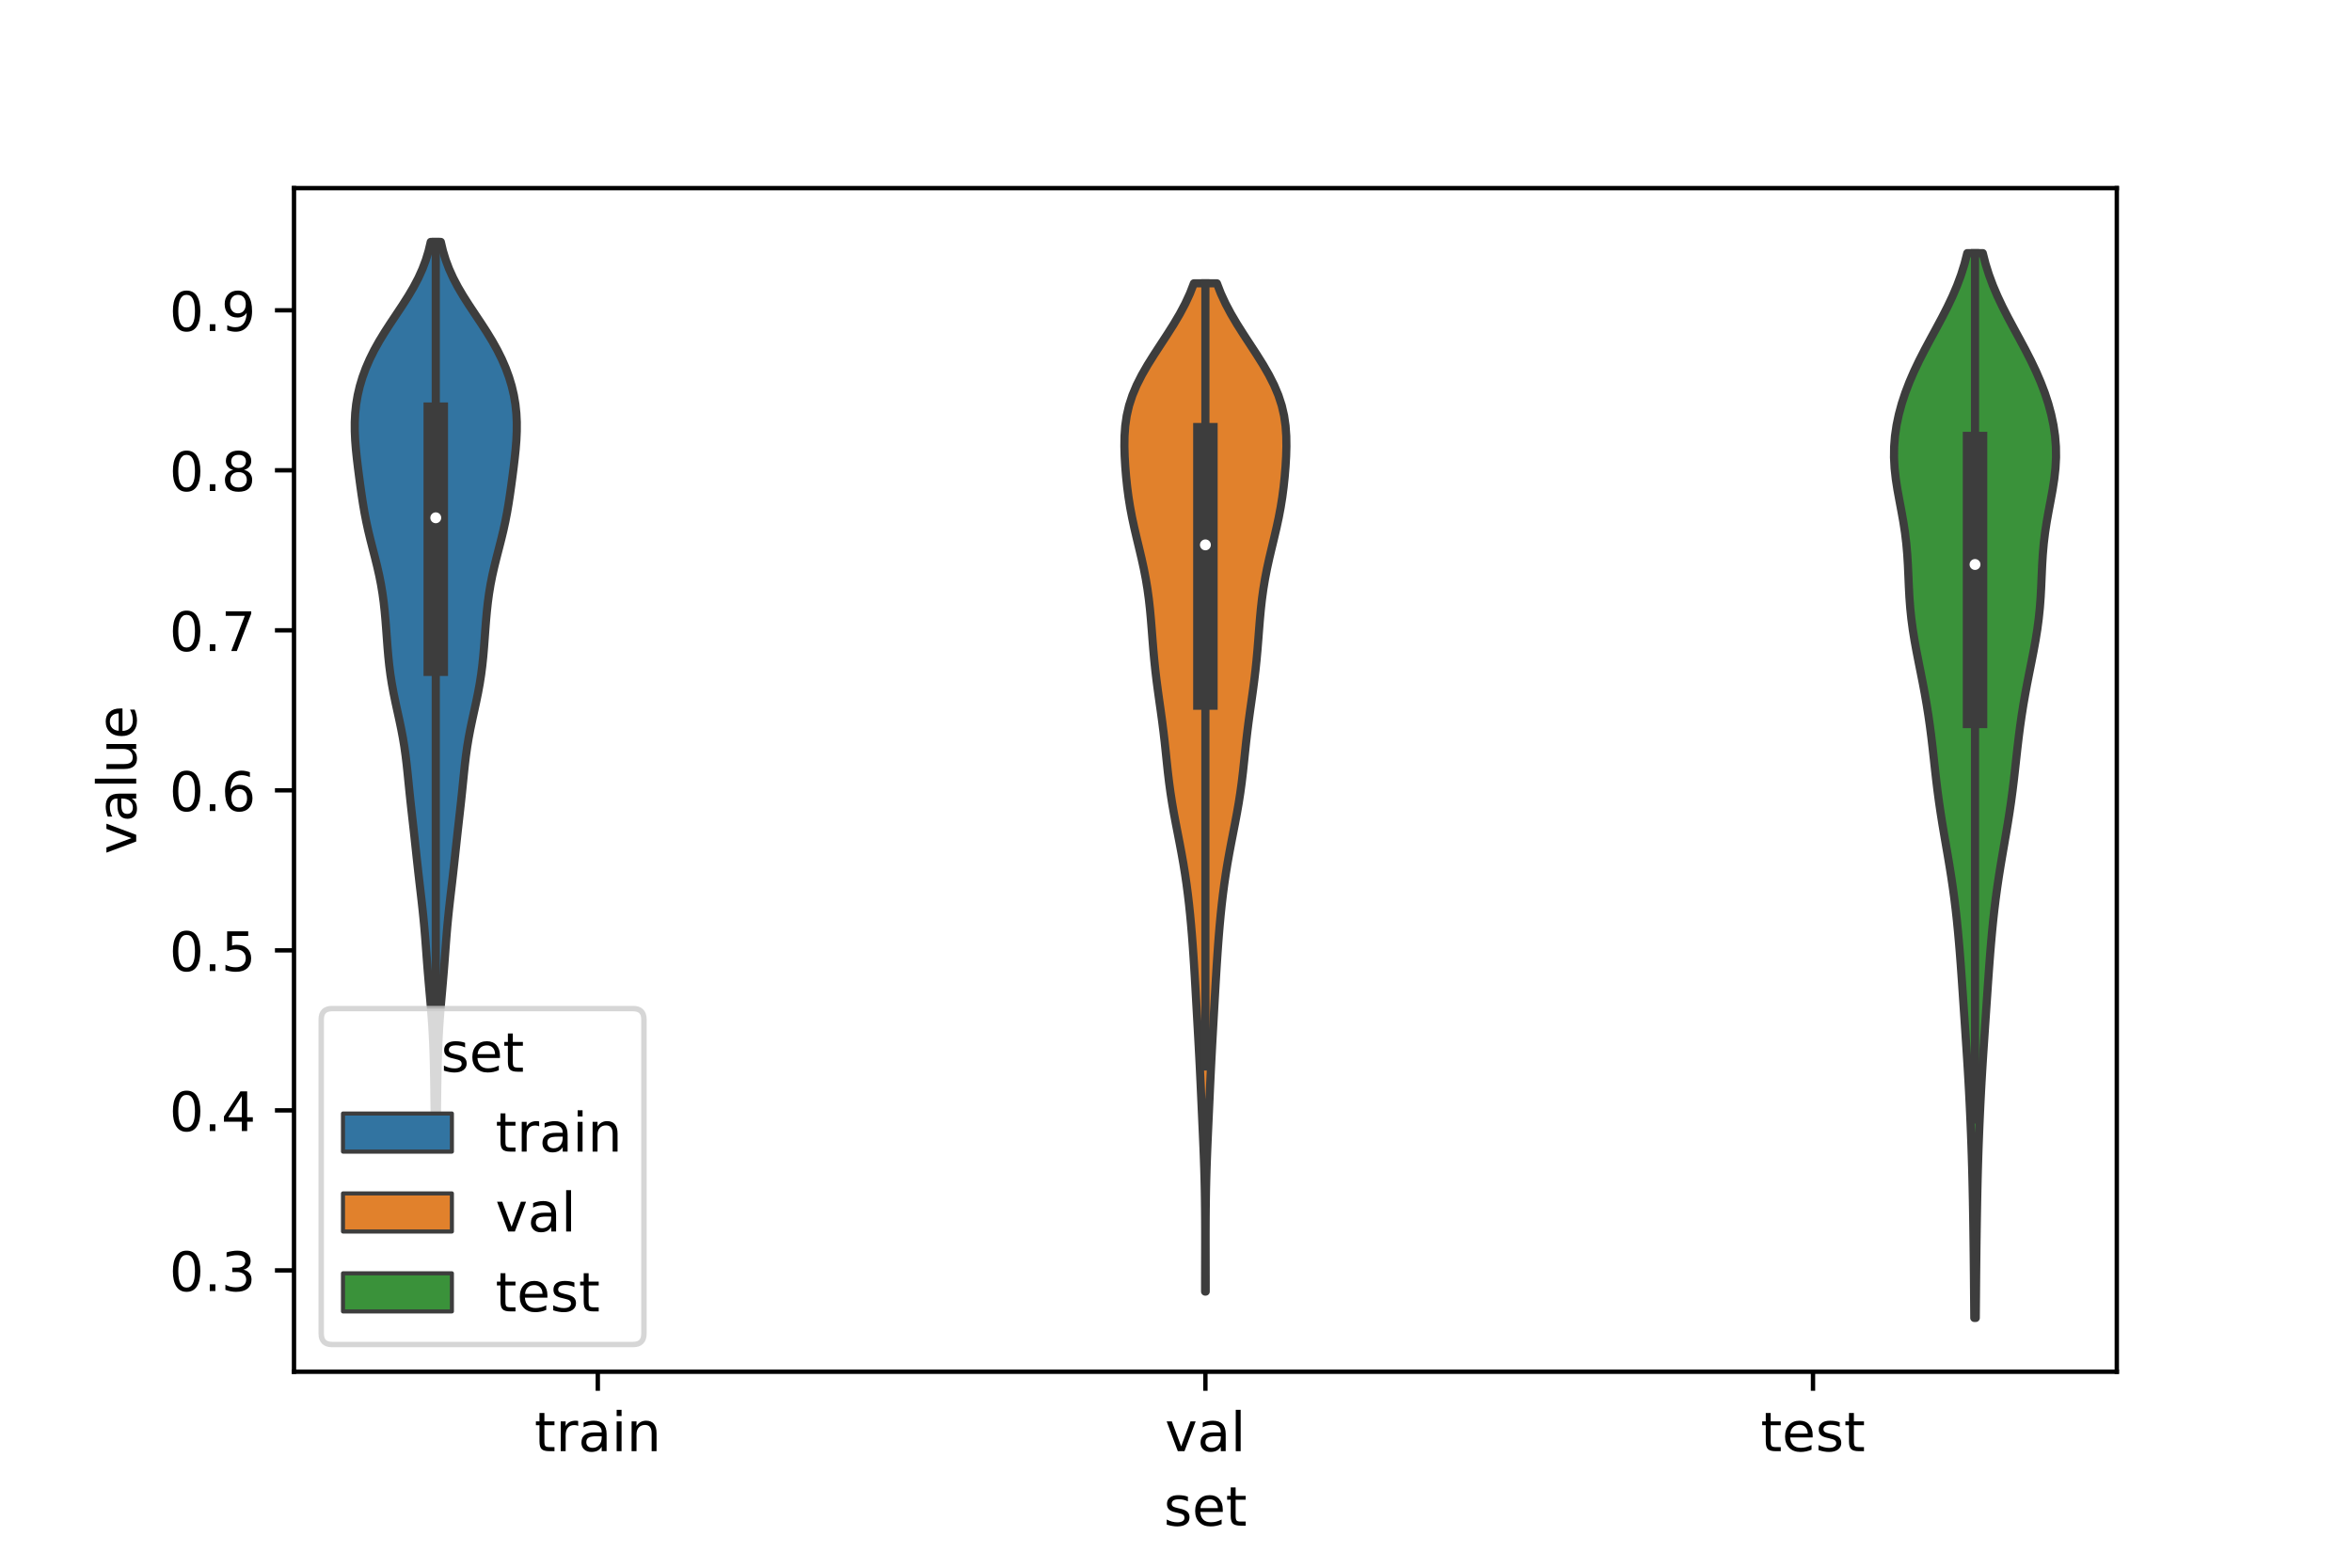<?xml version="1.0" encoding="utf-8" standalone="no"?>
<!DOCTYPE svg PUBLIC "-//W3C//DTD SVG 1.1//EN"
  "http://www.w3.org/Graphics/SVG/1.1/DTD/svg11.dtd">
<!-- Created with matplotlib (https://matplotlib.org/) -->
<svg height="288pt" version="1.1" viewBox="0 0 432 288" width="432pt" xmlns="http://www.w3.org/2000/svg" xmlns:xlink="http://www.w3.org/1999/xlink">
 <defs>
  <style type="text/css">*{stroke-linecap:butt;stroke-linejoin:round;}</style>
 </defs>
 <g id="figure_1">
  <g id="patch_1">
   <path d="M 0 288 
L 432 288 
L 432 0 
L 0 0 
z
" style="fill:#ffffff;"/>
  </g>
  <g id="axes_1">
   <g id="patch_2">
    <path d="M 54 252 
L 388.8 252 
L 388.8 34.56 
L 54 34.56 
z
" style="fill:#ffffff;"/>
   </g>
   <g id="PolyCollection_1">
    <defs>
     <path d="M 80.19 -79.59 
L 79.89 -79.59 
L 79.864 -81.247 
L 79.84 -82.903 
L 79.817 -84.559 
L 79.796 -86.215 
L 79.774 -87.871 
L 79.75 -89.528 
L 79.721 -91.184 
L 79.684 -92.84 
L 79.636 -94.496 
L 79.574 -96.153 
L 79.495 -97.809 
L 79.399 -99.465 
L 79.284 -101.121 
L 79.154 -102.777 
L 79.012 -104.434 
L 78.865 -106.09 
L 78.72 -107.746 
L 78.581 -109.402 
L 78.449 -111.059 
L 78.325 -112.715 
L 78.201 -114.371 
L 78.073 -116.027 
L 77.933 -117.683 
L 77.777 -119.34 
L 77.605 -120.996 
L 77.421 -122.652 
L 77.229 -124.308 
L 77.035 -125.965 
L 76.845 -127.621 
L 76.661 -129.277 
L 76.481 -130.933 
L 76.303 -132.589 
L 76.124 -134.246 
L 75.94 -135.902 
L 75.754 -137.558 
L 75.567 -139.214 
L 75.385 -140.871 
L 75.211 -142.527 
L 75.043 -144.183 
L 74.877 -145.839 
L 74.701 -147.495 
L 74.502 -149.152 
L 74.27 -150.808 
L 73.996 -152.464 
L 73.682 -154.12 
L 73.336 -155.777 
L 72.973 -157.433 
L 72.612 -159.089 
L 72.272 -160.745 
L 71.969 -162.401 
L 71.71 -164.058 
L 71.497 -165.714 
L 71.325 -167.37 
L 71.183 -169.026 
L 71.058 -170.683 
L 70.937 -172.339 
L 70.808 -173.995 
L 70.659 -175.651 
L 70.479 -177.307 
L 70.256 -178.964 
L 69.982 -180.62 
L 69.656 -182.276 
L 69.281 -183.932 
L 68.871 -185.589 
L 68.444 -187.245 
L 68.021 -188.901 
L 67.622 -190.557 
L 67.261 -192.213 
L 66.94 -193.87 
L 66.659 -195.526 
L 66.406 -197.182 
L 66.172 -198.838 
L 65.95 -200.495 
L 65.738 -202.151 
L 65.541 -203.807 
L 65.369 -205.463 
L 65.238 -207.119 
L 65.164 -208.776 
L 65.16 -210.432 
L 65.241 -212.088 
L 65.418 -213.744 
L 65.698 -215.401 
L 66.085 -217.057 
L 66.583 -218.713 
L 67.191 -220.369 
L 67.909 -222.025 
L 68.733 -223.682 
L 69.656 -225.338 
L 70.666 -226.994 
L 71.739 -228.65 
L 72.845 -230.307 
L 73.944 -231.963 
L 74.998 -233.619 
L 75.973 -235.275 
L 76.843 -236.931 
L 77.592 -238.588 
L 78.216 -240.244 
L 78.72 -241.9 
L 79.113 -243.556 
L 80.967 -243.556 
L 80.967 -243.556 
L 81.36 -241.9 
L 81.864 -240.244 
L 82.488 -238.588 
L 83.237 -236.931 
L 84.107 -235.275 
L 85.082 -233.619 
L 86.136 -231.963 
L 87.235 -230.307 
L 88.341 -228.65 
L 89.414 -226.994 
L 90.424 -225.338 
L 91.347 -223.682 
L 92.171 -222.025 
L 92.889 -220.369 
L 93.497 -218.713 
L 93.995 -217.057 
L 94.382 -215.401 
L 94.662 -213.744 
L 94.839 -212.088 
L 94.92 -210.432 
L 94.916 -208.776 
L 94.842 -207.119 
L 94.711 -205.463 
L 94.539 -203.807 
L 94.342 -202.151 
L 94.13 -200.495 
L 93.908 -198.838 
L 93.674 -197.182 
L 93.421 -195.526 
L 93.14 -193.87 
L 92.819 -192.213 
L 92.458 -190.557 
L 92.059 -188.901 
L 91.636 -187.245 
L 91.209 -185.589 
L 90.799 -183.932 
L 90.424 -182.276 
L 90.098 -180.62 
L 89.824 -178.964 
L 89.601 -177.307 
L 89.421 -175.651 
L 89.272 -173.995 
L 89.143 -172.339 
L 89.022 -170.683 
L 88.897 -169.026 
L 88.755 -167.37 
L 88.583 -165.714 
L 88.37 -164.058 
L 88.111 -162.401 
L 87.808 -160.745 
L 87.468 -159.089 
L 87.107 -157.433 
L 86.744 -155.777 
L 86.398 -154.12 
L 86.084 -152.464 
L 85.81 -150.808 
L 85.578 -149.152 
L 85.379 -147.495 
L 85.203 -145.839 
L 85.037 -144.183 
L 84.869 -142.527 
L 84.695 -140.871 
L 84.513 -139.214 
L 84.326 -137.558 
L 84.14 -135.902 
L 83.956 -134.246 
L 83.777 -132.589 
L 83.599 -130.933 
L 83.419 -129.277 
L 83.235 -127.621 
L 83.045 -125.965 
L 82.851 -124.308 
L 82.659 -122.652 
L 82.475 -120.996 
L 82.303 -119.34 
L 82.147 -117.683 
L 82.007 -116.027 
L 81.879 -114.371 
L 81.755 -112.715 
L 81.631 -111.059 
L 81.499 -109.402 
L 81.36 -107.746 
L 81.215 -106.09 
L 81.068 -104.434 
L 80.926 -102.777 
L 80.796 -101.121 
L 80.681 -99.465 
L 80.585 -97.809 
L 80.506 -96.153 
L 80.444 -94.496 
L 80.396 -92.84 
L 80.359 -91.184 
L 80.33 -89.528 
L 80.306 -87.871 
L 80.284 -86.215 
L 80.263 -84.559 
L 80.24 -82.903 
L 80.216 -81.247 
L 80.19 -79.59 
z
" id="mde2712b746" style="stroke:#3d3d3d;stroke-width:1.5;"/>
    </defs>
    <g clip-path="url(#p6d2bdebbbc)">
     <use style="fill:#3274a1;stroke:#3d3d3d;stroke-width:1.5;" x="0" xlink:href="#mde2712b746" y="288"/>
    </g>
   </g>
   <g id="PolyCollection_2">
    <defs>
     <path d="M 221.454 -50.726 
L 221.346 -50.726 
L 221.347 -52.597 
L 221.35 -54.468 
L 221.354 -56.339 
L 221.358 -58.21 
L 221.361 -60.081 
L 221.36 -61.952 
L 221.354 -63.823 
L 221.34 -65.694 
L 221.318 -67.565 
L 221.287 -69.435 
L 221.244 -71.306 
L 221.191 -73.177 
L 221.127 -75.048 
L 221.055 -76.919 
L 220.976 -78.79 
L 220.893 -80.661 
L 220.809 -82.532 
L 220.723 -84.403 
L 220.638 -86.274 
L 220.552 -88.145 
L 220.464 -90.016 
L 220.373 -91.887 
L 220.278 -93.758 
L 220.179 -95.629 
L 220.077 -97.5 
L 219.972 -99.37 
L 219.866 -101.241 
L 219.76 -103.112 
L 219.654 -104.983 
L 219.547 -106.854 
L 219.437 -108.725 
L 219.323 -110.596 
L 219.201 -112.467 
L 219.07 -114.338 
L 218.927 -116.209 
L 218.769 -118.08 
L 218.594 -119.951 
L 218.399 -121.822 
L 218.18 -123.693 
L 217.935 -125.564 
L 217.661 -127.435 
L 217.359 -129.305 
L 217.029 -131.176 
L 216.678 -133.047 
L 216.315 -134.918 
L 215.95 -136.789 
L 215.599 -138.66 
L 215.273 -140.531 
L 214.982 -142.402 
L 214.728 -144.273 
L 214.505 -146.144 
L 214.305 -148.015 
L 214.111 -149.886 
L 213.911 -151.757 
L 213.693 -153.628 
L 213.455 -155.499 
L 213.2 -157.369 
L 212.935 -159.24 
L 212.674 -161.111 
L 212.427 -162.982 
L 212.203 -164.853 
L 212.008 -166.724 
L 211.838 -168.595 
L 211.687 -170.466 
L 211.542 -172.337 
L 211.391 -174.208 
L 211.218 -176.079 
L 211.009 -177.95 
L 210.753 -179.821 
L 210.443 -181.692 
L 210.079 -183.563 
L 209.668 -185.434 
L 209.226 -187.304 
L 208.775 -189.175 
L 208.337 -191.046 
L 207.933 -192.917 
L 207.578 -194.788 
L 207.279 -196.659 
L 207.034 -198.53 
L 206.837 -200.401 
L 206.683 -202.272 
L 206.573 -204.143 
L 206.52 -206.014 
L 206.545 -207.885 
L 206.677 -209.756 
L 206.946 -211.627 
L 207.379 -213.498 
L 207.989 -215.369 
L 208.775 -217.239 
L 209.721 -219.11 
L 210.798 -220.981 
L 211.969 -222.852 
L 213.189 -224.723 
L 214.412 -226.594 
L 215.595 -228.465 
L 216.699 -230.336 
L 217.694 -232.207 
L 218.559 -234.078 
L 219.285 -235.949 
L 223.515 -235.949 
L 223.515 -235.949 
L 224.241 -234.078 
L 225.106 -232.207 
L 226.101 -230.336 
L 227.205 -228.465 
L 228.388 -226.594 
L 229.611 -224.723 
L 230.831 -222.852 
L 232.002 -220.981 
L 233.079 -219.11 
L 234.025 -217.239 
L 234.811 -215.369 
L 235.421 -213.498 
L 235.854 -211.627 
L 236.123 -209.756 
L 236.255 -207.885 
L 236.28 -206.014 
L 236.227 -204.143 
L 236.117 -202.272 
L 235.963 -200.401 
L 235.766 -198.53 
L 235.521 -196.659 
L 235.222 -194.788 
L 234.867 -192.917 
L 234.463 -191.046 
L 234.025 -189.175 
L 233.574 -187.304 
L 233.132 -185.434 
L 232.721 -183.563 
L 232.357 -181.692 
L 232.047 -179.821 
L 231.791 -177.95 
L 231.582 -176.079 
L 231.409 -174.208 
L 231.258 -172.337 
L 231.113 -170.466 
L 230.962 -168.595 
L 230.792 -166.724 
L 230.597 -164.853 
L 230.373 -162.982 
L 230.126 -161.111 
L 229.865 -159.24 
L 229.6 -157.369 
L 229.345 -155.499 
L 229.107 -153.628 
L 228.889 -151.757 
L 228.689 -149.886 
L 228.495 -148.015 
L 228.295 -146.144 
L 228.072 -144.273 
L 227.818 -142.402 
L 227.527 -140.531 
L 227.201 -138.66 
L 226.85 -136.789 
L 226.485 -134.918 
L 226.122 -133.047 
L 225.771 -131.176 
L 225.441 -129.305 
L 225.139 -127.435 
L 224.865 -125.564 
L 224.62 -123.693 
L 224.401 -121.822 
L 224.206 -119.951 
L 224.031 -118.08 
L 223.873 -116.209 
L 223.73 -114.338 
L 223.599 -112.467 
L 223.477 -110.596 
L 223.363 -108.725 
L 223.253 -106.854 
L 223.146 -104.983 
L 223.04 -103.112 
L 222.934 -101.241 
L 222.828 -99.37 
L 222.723 -97.5 
L 222.621 -95.629 
L 222.522 -93.758 
L 222.427 -91.887 
L 222.336 -90.016 
L 222.248 -88.145 
L 222.162 -86.274 
L 222.077 -84.403 
L 221.991 -82.532 
L 221.907 -80.661 
L 221.824 -78.79 
L 221.745 -76.919 
L 221.673 -75.048 
L 221.609 -73.177 
L 221.556 -71.306 
L 221.513 -69.435 
L 221.482 -67.565 
L 221.46 -65.694 
L 221.446 -63.823 
L 221.44 -61.952 
L 221.439 -60.081 
L 221.442 -58.21 
L 221.446 -56.339 
L 221.45 -54.468 
L 221.453 -52.597 
L 221.454 -50.726 
z
" id="maacea7282b" style="stroke:#3d3d3d;stroke-width:1.5;"/>
    </defs>
    <g clip-path="url(#p6d2bdebbbc)">
     <use style="fill:#e1812c;stroke:#3d3d3d;stroke-width:1.5;" x="0" xlink:href="#maacea7282b" y="288"/>
    </g>
   </g>
   <g id="PolyCollection_3">
    <defs>
     <path d="M 362.893 -45.884 
L 362.627 -45.884 
L 362.609 -47.86 
L 362.591 -49.835 
L 362.574 -51.811 
L 362.556 -53.787 
L 362.536 -55.763 
L 362.514 -57.739 
L 362.49 -59.715 
L 362.463 -61.691 
L 362.433 -63.667 
L 362.4 -65.643 
L 362.364 -67.618 
L 362.323 -69.594 
L 362.278 -71.57 
L 362.226 -73.546 
L 362.166 -75.522 
L 362.1 -77.498 
L 362.026 -79.474 
L 361.946 -81.45 
L 361.859 -83.426 
L 361.766 -85.402 
L 361.666 -87.377 
L 361.558 -89.353 
L 361.442 -91.329 
L 361.32 -93.305 
L 361.192 -95.281 
L 361.06 -97.257 
L 360.927 -99.233 
L 360.794 -101.209 
L 360.661 -103.185 
L 360.528 -105.16 
L 360.393 -107.136 
L 360.255 -109.112 
L 360.111 -111.088 
L 359.958 -113.064 
L 359.793 -115.04 
L 359.614 -117.016 
L 359.417 -118.992 
L 359.198 -120.968 
L 358.955 -122.943 
L 358.687 -124.919 
L 358.395 -126.895 
L 358.08 -128.871 
L 357.749 -130.847 
L 357.409 -132.823 
L 357.069 -134.799 
L 356.739 -136.775 
L 356.426 -138.751 
L 356.137 -140.727 
L 355.873 -142.702 
L 355.631 -144.678 
L 355.406 -146.654 
L 355.189 -148.63 
L 354.969 -150.606 
L 354.736 -152.582 
L 354.481 -154.558 
L 354.199 -156.534 
L 353.887 -158.51 
L 353.544 -160.485 
L 353.174 -162.461 
L 352.785 -164.437 
L 352.39 -166.413 
L 352.004 -168.389 
L 351.644 -170.365 
L 351.326 -172.341 
L 351.063 -174.317 
L 350.858 -176.293 
L 350.71 -178.269 
L 350.604 -180.244 
L 350.519 -182.22 
L 350.43 -184.196 
L 350.31 -186.172 
L 350.137 -188.148 
L 349.9 -190.124 
L 349.598 -192.1 
L 349.246 -194.076 
L 348.873 -196.052 
L 348.513 -198.027 
L 348.206 -200.003 
L 347.987 -201.979 
L 347.88 -203.955 
L 347.903 -205.931 
L 348.059 -207.907 
L 348.348 -209.883 
L 348.763 -211.859 
L 349.297 -213.835 
L 349.944 -215.81 
L 350.697 -217.786 
L 351.55 -219.762 
L 352.491 -221.738 
L 353.501 -223.714 
L 354.558 -225.69 
L 355.631 -227.666 
L 356.689 -229.642 
L 357.7 -231.618 
L 358.636 -233.594 
L 359.477 -235.569 
L 360.209 -237.545 
L 360.828 -239.521 
L 361.334 -241.497 
L 364.186 -241.497 
L 364.186 -241.497 
L 364.692 -239.521 
L 365.311 -237.545 
L 366.043 -235.569 
L 366.884 -233.594 
L 367.82 -231.618 
L 368.831 -229.642 
L 369.889 -227.666 
L 370.962 -225.69 
L 372.019 -223.714 
L 373.029 -221.738 
L 373.97 -219.762 
L 374.823 -217.786 
L 375.576 -215.81 
L 376.223 -213.835 
L 376.757 -211.859 
L 377.172 -209.883 
L 377.461 -207.907 
L 377.617 -205.931 
L 377.64 -203.955 
L 377.533 -201.979 
L 377.314 -200.003 
L 377.007 -198.027 
L 376.647 -196.052 
L 376.274 -194.076 
L 375.922 -192.1 
L 375.62 -190.124 
L 375.383 -188.148 
L 375.21 -186.172 
L 375.09 -184.196 
L 375.001 -182.22 
L 374.916 -180.244 
L 374.81 -178.269 
L 374.662 -176.293 
L 374.457 -174.317 
L 374.194 -172.341 
L 373.876 -170.365 
L 373.516 -168.389 
L 373.13 -166.413 
L 372.735 -164.437 
L 372.346 -162.461 
L 371.976 -160.485 
L 371.633 -158.51 
L 371.321 -156.534 
L 371.039 -154.558 
L 370.784 -152.582 
L 370.551 -150.606 
L 370.331 -148.63 
L 370.114 -146.654 
L 369.889 -144.678 
L 369.647 -142.702 
L 369.383 -140.727 
L 369.094 -138.751 
L 368.781 -136.775 
L 368.451 -134.799 
L 368.111 -132.823 
L 367.771 -130.847 
L 367.44 -128.871 
L 367.125 -126.895 
L 366.833 -124.919 
L 366.565 -122.943 
L 366.322 -120.968 
L 366.103 -118.992 
L 365.906 -117.016 
L 365.727 -115.04 
L 365.562 -113.064 
L 365.409 -111.088 
L 365.265 -109.112 
L 365.127 -107.136 
L 364.992 -105.16 
L 364.859 -103.185 
L 364.726 -101.209 
L 364.593 -99.233 
L 364.46 -97.257 
L 364.328 -95.281 
L 364.2 -93.305 
L 364.078 -91.329 
L 363.962 -89.353 
L 363.854 -87.377 
L 363.754 -85.402 
L 363.661 -83.426 
L 363.574 -81.45 
L 363.494 -79.474 
L 363.42 -77.498 
L 363.354 -75.522 
L 363.294 -73.546 
L 363.242 -71.57 
L 363.197 -69.594 
L 363.156 -67.618 
L 363.12 -65.643 
L 363.087 -63.667 
L 363.057 -61.691 
L 363.03 -59.715 
L 363.006 -57.739 
L 362.984 -55.763 
L 362.964 -53.787 
L 362.946 -51.811 
L 362.929 -49.835 
L 362.911 -47.86 
L 362.893 -45.884 
z
" id="m227463d635" style="stroke:#3d3d3d;stroke-width:1.5;"/>
    </defs>
    <g clip-path="url(#p6d2bdebbbc)">
     <use style="fill:#3a923a;stroke:#3d3d3d;stroke-width:1.5;" x="0" xlink:href="#m227463d635" y="288"/>
    </g>
   </g>
   <g id="patch_3">
    <path clip-path="url(#p6d2bdebbbc)" d="M 109.8 321.572 
L 109.8 321.572 
L 109.8 321.572 
L 109.8 321.572 
z
" style="fill:#3274a1;stroke:#3d3d3d;stroke-linejoin:miter;stroke-width:0.75;"/>
   </g>
   <g id="patch_4">
    <path clip-path="url(#p6d2bdebbbc)" d="M 109.8 321.572 
L 109.8 321.572 
L 109.8 321.572 
L 109.8 321.572 
z
" style="fill:#e1812c;stroke:#3d3d3d;stroke-linejoin:miter;stroke-width:0.75;"/>
   </g>
   <g id="patch_5">
    <path clip-path="url(#p6d2bdebbbc)" d="M 109.8 321.572 
L 109.8 321.572 
L 109.8 321.572 
L 109.8 321.572 
z
" style="fill:#3a923a;stroke:#3d3d3d;stroke-linejoin:miter;stroke-width:0.75;"/>
   </g>
   <g id="matplotlib.axis_1">
    <g id="xtick_1">
     <g id="line2d_1">
      <defs>
       <path d="M 0 0 
L 0 3.5 
" id="m3334c9aed7" style="stroke:#000000;stroke-width:0.8;"/>
      </defs>
      <g>
       <use style="stroke:#000000;stroke-width:0.8;" x="109.8" xlink:href="#m3334c9aed7" y="252"/>
      </g>
     </g>
     <g id="text_1">
      <!-- train -->
      <g transform="translate(98.162 266.598)scale(0.1 -0.1)">
       <defs>
        <path d="M 18.312 70.219 
L 18.312 54.688 
L 36.812 54.688 
L 36.812 47.703 
L 18.312 47.703 
L 18.312 18.016 
Q 18.312 11.328 20.141 9.422 
Q 21.969 7.516 27.594 7.516 
L 36.812 7.516 
L 36.812 0 
L 27.594 0 
Q 17.188 0 13.234 3.875 
Q 9.281 7.766 9.281 18.016 
L 9.281 47.703 
L 2.688 47.703 
L 2.688 54.688 
L 9.281 54.688 
L 9.281 70.219 
z
" id="DejaVuSans-116"/>
        <path d="M 41.109 46.297 
Q 39.594 47.172 37.812 47.578 
Q 36.031 48 33.891 48 
Q 26.266 48 22.188 43.047 
Q 18.109 38.094 18.109 28.812 
L 18.109 0 
L 9.078 0 
L 9.078 54.688 
L 18.109 54.688 
L 18.109 46.188 
Q 20.953 51.172 25.484 53.578 
Q 30.031 56 36.531 56 
Q 37.453 56 38.578 55.875 
Q 39.703 55.766 41.062 55.516 
z
" id="DejaVuSans-114"/>
        <path d="M 34.281 27.484 
Q 23.391 27.484 19.188 25 
Q 14.984 22.516 14.984 16.5 
Q 14.984 11.719 18.141 8.906 
Q 21.297 6.109 26.703 6.109 
Q 34.188 6.109 38.703 11.406 
Q 43.219 16.703 43.219 25.484 
L 43.219 27.484 
z
M 52.203 31.203 
L 52.203 0 
L 43.219 0 
L 43.219 8.297 
Q 40.141 3.328 35.547 0.953 
Q 30.953 -1.422 24.312 -1.422 
Q 15.922 -1.422 10.953 3.297 
Q 6 8.016 6 15.922 
Q 6 25.141 12.172 29.828 
Q 18.359 34.516 30.609 34.516 
L 43.219 34.516 
L 43.219 35.406 
Q 43.219 41.609 39.141 45 
Q 35.062 48.391 27.688 48.391 
Q 23 48.391 18.547 47.266 
Q 14.109 46.141 10.016 43.891 
L 10.016 52.203 
Q 14.938 54.109 19.578 55.047 
Q 24.219 56 28.609 56 
Q 40.484 56 46.344 49.844 
Q 52.203 43.703 52.203 31.203 
z
" id="DejaVuSans-97"/>
        <path d="M 9.422 54.688 
L 18.406 54.688 
L 18.406 0 
L 9.422 0 
z
M 9.422 75.984 
L 18.406 75.984 
L 18.406 64.594 
L 9.422 64.594 
z
" id="DejaVuSans-105"/>
        <path d="M 54.891 33.016 
L 54.891 0 
L 45.906 0 
L 45.906 32.719 
Q 45.906 40.484 42.875 44.328 
Q 39.844 48.188 33.797 48.188 
Q 26.516 48.188 22.312 43.547 
Q 18.109 38.922 18.109 30.906 
L 18.109 0 
L 9.078 0 
L 9.078 54.688 
L 18.109 54.688 
L 18.109 46.188 
Q 21.344 51.125 25.703 53.562 
Q 30.078 56 35.797 56 
Q 45.219 56 50.047 50.172 
Q 54.891 44.344 54.891 33.016 
z
" id="DejaVuSans-110"/>
       </defs>
       <use xlink:href="#DejaVuSans-116"/>
       <use x="39.209" xlink:href="#DejaVuSans-114"/>
       <use x="80.322" xlink:href="#DejaVuSans-97"/>
       <use x="141.602" xlink:href="#DejaVuSans-105"/>
       <use x="169.385" xlink:href="#DejaVuSans-110"/>
      </g>
     </g>
    </g>
    <g id="xtick_2">
     <g id="line2d_2">
      <g>
       <use style="stroke:#000000;stroke-width:0.8;" x="221.4" xlink:href="#m3334c9aed7" y="252"/>
      </g>
     </g>
     <g id="text_2">
      <!-- val -->
      <g transform="translate(213.988 266.598)scale(0.1 -0.1)">
       <defs>
        <path d="M 2.984 54.688 
L 12.5 54.688 
L 29.594 8.797 
L 46.688 54.688 
L 56.203 54.688 
L 35.688 0 
L 23.484 0 
z
" id="DejaVuSans-118"/>
        <path d="M 9.422 75.984 
L 18.406 75.984 
L 18.406 0 
L 9.422 0 
z
" id="DejaVuSans-108"/>
       </defs>
       <use xlink:href="#DejaVuSans-118"/>
       <use x="59.18" xlink:href="#DejaVuSans-97"/>
       <use x="120.459" xlink:href="#DejaVuSans-108"/>
      </g>
     </g>
    </g>
    <g id="xtick_3">
     <g id="line2d_3">
      <g>
       <use style="stroke:#000000;stroke-width:0.8;" x="333" xlink:href="#m3334c9aed7" y="252"/>
      </g>
     </g>
     <g id="text_3">
      <!-- test -->
      <g transform="translate(323.398 266.598)scale(0.1 -0.1)">
       <defs>
        <path d="M 56.203 29.594 
L 56.203 25.203 
L 14.891 25.203 
Q 15.484 15.922 20.484 11.062 
Q 25.484 6.203 34.422 6.203 
Q 39.594 6.203 44.453 7.469 
Q 49.312 8.734 54.109 11.281 
L 54.109 2.781 
Q 49.266 0.734 44.188 -0.344 
Q 39.109 -1.422 33.891 -1.422 
Q 20.797 -1.422 13.156 6.188 
Q 5.516 13.812 5.516 26.812 
Q 5.516 40.234 12.766 48.109 
Q 20.016 56 32.328 56 
Q 43.359 56 49.781 48.891 
Q 56.203 41.797 56.203 29.594 
z
M 47.219 32.234 
Q 47.125 39.594 43.094 43.984 
Q 39.062 48.391 32.422 48.391 
Q 24.906 48.391 20.391 44.141 
Q 15.875 39.891 15.188 32.172 
z
" id="DejaVuSans-101"/>
        <path d="M 44.281 53.078 
L 44.281 44.578 
Q 40.484 46.531 36.375 47.5 
Q 32.281 48.484 27.875 48.484 
Q 21.188 48.484 17.844 46.438 
Q 14.5 44.391 14.5 40.281 
Q 14.5 37.156 16.891 35.375 
Q 19.281 33.594 26.516 31.984 
L 29.594 31.297 
Q 39.156 29.25 43.188 25.516 
Q 47.219 21.781 47.219 15.094 
Q 47.219 7.469 41.188 3.016 
Q 35.156 -1.422 24.609 -1.422 
Q 20.219 -1.422 15.453 -0.562 
Q 10.688 0.297 5.422 2 
L 5.422 11.281 
Q 10.406 8.688 15.234 7.391 
Q 20.062 6.109 24.812 6.109 
Q 31.156 6.109 34.562 8.281 
Q 37.984 10.453 37.984 14.406 
Q 37.984 18.062 35.516 20.016 
Q 33.062 21.969 24.703 23.781 
L 21.578 24.516 
Q 13.234 26.266 9.516 29.906 
Q 5.812 33.547 5.812 39.891 
Q 5.812 47.609 11.281 51.797 
Q 16.75 56 26.812 56 
Q 31.781 56 36.172 55.266 
Q 40.578 54.547 44.281 53.078 
z
" id="DejaVuSans-115"/>
       </defs>
       <use xlink:href="#DejaVuSans-116"/>
       <use x="39.209" xlink:href="#DejaVuSans-101"/>
       <use x="100.732" xlink:href="#DejaVuSans-115"/>
       <use x="152.832" xlink:href="#DejaVuSans-116"/>
      </g>
     </g>
    </g>
    <g id="text_4">
     <!-- set -->
     <g transform="translate(213.759 280.277)scale(0.1 -0.1)">
      <use xlink:href="#DejaVuSans-115"/>
      <use x="52.1" xlink:href="#DejaVuSans-101"/>
      <use x="113.623" xlink:href="#DejaVuSans-116"/>
     </g>
    </g>
   </g>
   <g id="matplotlib.axis_2">
    <g id="ytick_1">
     <g id="line2d_4">
      <defs>
       <path d="M 0 0 
L -3.5 0 
" id="m734917942b" style="stroke:#000000;stroke-width:0.8;"/>
      </defs>
      <g>
       <use style="stroke:#000000;stroke-width:0.8;" x="54" xlink:href="#m734917942b" y="233.383"/>
      </g>
     </g>
     <g id="text_5">
      <!-- 0.3 -->
      <g transform="translate(31.097 237.182)scale(0.1 -0.1)">
       <defs>
        <path d="M 31.781 66.406 
Q 24.172 66.406 20.328 58.906 
Q 16.5 51.422 16.5 36.375 
Q 16.5 21.391 20.328 13.891 
Q 24.172 6.391 31.781 6.391 
Q 39.453 6.391 43.281 13.891 
Q 47.125 21.391 47.125 36.375 
Q 47.125 51.422 43.281 58.906 
Q 39.453 66.406 31.781 66.406 
z
M 31.781 74.219 
Q 44.047 74.219 50.516 64.516 
Q 56.984 54.828 56.984 36.375 
Q 56.984 17.969 50.516 8.266 
Q 44.047 -1.422 31.781 -1.422 
Q 19.531 -1.422 13.062 8.266 
Q 6.594 17.969 6.594 36.375 
Q 6.594 54.828 13.062 64.516 
Q 19.531 74.219 31.781 74.219 
z
" id="DejaVuSans-48"/>
        <path d="M 10.688 12.406 
L 21 12.406 
L 21 0 
L 10.688 0 
z
" id="DejaVuSans-46"/>
        <path d="M 40.578 39.312 
Q 47.656 37.797 51.625 33 
Q 55.609 28.219 55.609 21.188 
Q 55.609 10.406 48.188 4.484 
Q 40.766 -1.422 27.094 -1.422 
Q 22.516 -1.422 17.656 -0.516 
Q 12.797 0.391 7.625 2.203 
L 7.625 11.719 
Q 11.719 9.328 16.594 8.109 
Q 21.484 6.891 26.812 6.891 
Q 36.078 6.891 40.938 10.547 
Q 45.797 14.203 45.797 21.188 
Q 45.797 27.641 41.281 31.266 
Q 36.766 34.906 28.719 34.906 
L 20.219 34.906 
L 20.219 43.016 
L 29.109 43.016 
Q 36.375 43.016 40.234 45.922 
Q 44.094 48.828 44.094 54.297 
Q 44.094 59.906 40.109 62.906 
Q 36.141 65.922 28.719 65.922 
Q 24.656 65.922 20.016 65.031 
Q 15.375 64.156 9.812 62.312 
L 9.812 71.094 
Q 15.438 72.656 20.344 73.438 
Q 25.25 74.219 29.594 74.219 
Q 40.828 74.219 47.359 69.109 
Q 53.906 64.016 53.906 55.328 
Q 53.906 49.266 50.438 45.094 
Q 46.969 40.922 40.578 39.312 
z
" id="DejaVuSans-51"/>
       </defs>
       <use xlink:href="#DejaVuSans-48"/>
       <use x="63.623" xlink:href="#DejaVuSans-46"/>
       <use x="95.41" xlink:href="#DejaVuSans-51"/>
      </g>
     </g>
    </g>
    <g id="ytick_2">
     <g id="line2d_5">
      <g>
       <use style="stroke:#000000;stroke-width:0.8;" x="54" xlink:href="#m734917942b" y="203.987"/>
      </g>
     </g>
     <g id="text_6">
      <!-- 0.4 -->
      <g transform="translate(31.097 207.786)scale(0.1 -0.1)">
       <defs>
        <path d="M 37.797 64.312 
L 12.891 25.391 
L 37.797 25.391 
z
M 35.203 72.906 
L 47.609 72.906 
L 47.609 25.391 
L 58.016 25.391 
L 58.016 17.188 
L 47.609 17.188 
L 47.609 0 
L 37.797 0 
L 37.797 17.188 
L 4.891 17.188 
L 4.891 26.703 
z
" id="DejaVuSans-52"/>
       </defs>
       <use xlink:href="#DejaVuSans-48"/>
       <use x="63.623" xlink:href="#DejaVuSans-46"/>
       <use x="95.41" xlink:href="#DejaVuSans-52"/>
      </g>
     </g>
    </g>
    <g id="ytick_3">
     <g id="line2d_6">
      <g>
       <use style="stroke:#000000;stroke-width:0.8;" x="54" xlink:href="#m734917942b" y="174.591"/>
      </g>
     </g>
     <g id="text_7">
      <!-- 0.5 -->
      <g transform="translate(31.097 178.39)scale(0.1 -0.1)">
       <defs>
        <path d="M 10.797 72.906 
L 49.516 72.906 
L 49.516 64.594 
L 19.828 64.594 
L 19.828 46.734 
Q 21.969 47.469 24.109 47.828 
Q 26.266 48.188 28.422 48.188 
Q 40.625 48.188 47.75 41.5 
Q 54.891 34.812 54.891 23.391 
Q 54.891 11.625 47.562 5.094 
Q 40.234 -1.422 26.906 -1.422 
Q 22.312 -1.422 17.547 -0.641 
Q 12.797 0.141 7.719 1.703 
L 7.719 11.625 
Q 12.109 9.234 16.797 8.062 
Q 21.484 6.891 26.703 6.891 
Q 35.156 6.891 40.078 11.328 
Q 45.016 15.766 45.016 23.391 
Q 45.016 31 40.078 35.438 
Q 35.156 39.891 26.703 39.891 
Q 22.75 39.891 18.812 39.016 
Q 14.891 38.141 10.797 36.281 
z
" id="DejaVuSans-53"/>
       </defs>
       <use xlink:href="#DejaVuSans-48"/>
       <use x="63.623" xlink:href="#DejaVuSans-46"/>
       <use x="95.41" xlink:href="#DejaVuSans-53"/>
      </g>
     </g>
    </g>
    <g id="ytick_4">
     <g id="line2d_7">
      <g>
       <use style="stroke:#000000;stroke-width:0.8;" x="54" xlink:href="#m734917942b" y="145.195"/>
      </g>
     </g>
     <g id="text_8">
      <!-- 0.6 -->
      <g transform="translate(31.097 148.994)scale(0.1 -0.1)">
       <defs>
        <path d="M 33.016 40.375 
Q 26.375 40.375 22.484 35.828 
Q 18.609 31.297 18.609 23.391 
Q 18.609 15.531 22.484 10.953 
Q 26.375 6.391 33.016 6.391 
Q 39.656 6.391 43.531 10.953 
Q 47.406 15.531 47.406 23.391 
Q 47.406 31.297 43.531 35.828 
Q 39.656 40.375 33.016 40.375 
z
M 52.594 71.297 
L 52.594 62.312 
Q 48.875 64.062 45.094 64.984 
Q 41.312 65.922 37.594 65.922 
Q 27.828 65.922 22.672 59.328 
Q 17.531 52.734 16.797 39.406 
Q 19.672 43.656 24.016 45.922 
Q 28.375 48.188 33.594 48.188 
Q 44.578 48.188 50.953 41.516 
Q 57.328 34.859 57.328 23.391 
Q 57.328 12.156 50.688 5.359 
Q 44.047 -1.422 33.016 -1.422 
Q 20.359 -1.422 13.672 8.266 
Q 6.984 17.969 6.984 36.375 
Q 6.984 53.656 15.188 63.938 
Q 23.391 74.219 37.203 74.219 
Q 40.922 74.219 44.703 73.484 
Q 48.484 72.75 52.594 71.297 
z
" id="DejaVuSans-54"/>
       </defs>
       <use xlink:href="#DejaVuSans-48"/>
       <use x="63.623" xlink:href="#DejaVuSans-46"/>
       <use x="95.41" xlink:href="#DejaVuSans-54"/>
      </g>
     </g>
    </g>
    <g id="ytick_5">
     <g id="line2d_8">
      <g>
       <use style="stroke:#000000;stroke-width:0.8;" x="54" xlink:href="#m734917942b" y="115.798"/>
      </g>
     </g>
     <g id="text_9">
      <!-- 0.7 -->
      <g transform="translate(31.097 119.598)scale(0.1 -0.1)">
       <defs>
        <path d="M 8.203 72.906 
L 55.078 72.906 
L 55.078 68.703 
L 28.609 0 
L 18.312 0 
L 43.219 64.594 
L 8.203 64.594 
z
" id="DejaVuSans-55"/>
       </defs>
       <use xlink:href="#DejaVuSans-48"/>
       <use x="63.623" xlink:href="#DejaVuSans-46"/>
       <use x="95.41" xlink:href="#DejaVuSans-55"/>
      </g>
     </g>
    </g>
    <g id="ytick_6">
     <g id="line2d_9">
      <g>
       <use style="stroke:#000000;stroke-width:0.8;" x="54" xlink:href="#m734917942b" y="86.402"/>
      </g>
     </g>
     <g id="text_10">
      <!-- 0.8 -->
      <g transform="translate(31.097 90.201)scale(0.1 -0.1)">
       <defs>
        <path d="M 31.781 34.625 
Q 24.75 34.625 20.719 30.859 
Q 16.703 27.094 16.703 20.516 
Q 16.703 13.922 20.719 10.156 
Q 24.75 6.391 31.781 6.391 
Q 38.812 6.391 42.859 10.172 
Q 46.922 13.969 46.922 20.516 
Q 46.922 27.094 42.891 30.859 
Q 38.875 34.625 31.781 34.625 
z
M 21.922 38.812 
Q 15.578 40.375 12.031 44.719 
Q 8.5 49.078 8.5 55.328 
Q 8.5 64.062 14.719 69.141 
Q 20.953 74.219 31.781 74.219 
Q 42.672 74.219 48.875 69.141 
Q 55.078 64.062 55.078 55.328 
Q 55.078 49.078 51.531 44.719 
Q 48 40.375 41.703 38.812 
Q 48.828 37.156 52.797 32.312 
Q 56.781 27.484 56.781 20.516 
Q 56.781 9.906 50.312 4.234 
Q 43.844 -1.422 31.781 -1.422 
Q 19.734 -1.422 13.25 4.234 
Q 6.781 9.906 6.781 20.516 
Q 6.781 27.484 10.781 32.312 
Q 14.797 37.156 21.922 38.812 
z
M 18.312 54.391 
Q 18.312 48.734 21.844 45.562 
Q 25.391 42.391 31.781 42.391 
Q 38.141 42.391 41.719 45.562 
Q 45.312 48.734 45.312 54.391 
Q 45.312 60.062 41.719 63.234 
Q 38.141 66.406 31.781 66.406 
Q 25.391 66.406 21.844 63.234 
Q 18.312 60.062 18.312 54.391 
z
" id="DejaVuSans-56"/>
       </defs>
       <use xlink:href="#DejaVuSans-48"/>
       <use x="63.623" xlink:href="#DejaVuSans-46"/>
       <use x="95.41" xlink:href="#DejaVuSans-56"/>
      </g>
     </g>
    </g>
    <g id="ytick_7">
     <g id="line2d_10">
      <g>
       <use style="stroke:#000000;stroke-width:0.8;" x="54" xlink:href="#m734917942b" y="57.006"/>
      </g>
     </g>
     <g id="text_11">
      <!-- 0.9 -->
      <g transform="translate(31.097 60.805)scale(0.1 -0.1)">
       <defs>
        <path d="M 10.984 1.516 
L 10.984 10.5 
Q 14.703 8.734 18.5 7.812 
Q 22.312 6.891 25.984 6.891 
Q 35.75 6.891 40.891 13.453 
Q 46.047 20.016 46.781 33.406 
Q 43.953 29.203 39.594 26.953 
Q 35.25 24.703 29.984 24.703 
Q 19.047 24.703 12.672 31.312 
Q 6.297 37.938 6.297 49.422 
Q 6.297 60.641 12.938 67.422 
Q 19.578 74.219 30.609 74.219 
Q 43.266 74.219 49.922 64.516 
Q 56.594 54.828 56.594 36.375 
Q 56.594 19.141 48.406 8.859 
Q 40.234 -1.422 26.422 -1.422 
Q 22.703 -1.422 18.891 -0.688 
Q 15.094 0.047 10.984 1.516 
z
M 30.609 32.422 
Q 37.25 32.422 41.125 36.953 
Q 45.016 41.5 45.016 49.422 
Q 45.016 57.281 41.125 61.844 
Q 37.25 66.406 30.609 66.406 
Q 23.969 66.406 20.094 61.844 
Q 16.219 57.281 16.219 49.422 
Q 16.219 41.5 20.094 36.953 
Q 23.969 32.422 30.609 32.422 
z
" id="DejaVuSans-57"/>
       </defs>
       <use xlink:href="#DejaVuSans-48"/>
       <use x="63.623" xlink:href="#DejaVuSans-46"/>
       <use x="95.41" xlink:href="#DejaVuSans-57"/>
      </g>
     </g>
    </g>
    <g id="text_12">
     <!-- value -->
     <g transform="translate(25.017 156.938)rotate(-90)scale(0.1 -0.1)">
      <defs>
       <path d="M 8.5 21.578 
L 8.5 54.688 
L 17.484 54.688 
L 17.484 21.922 
Q 17.484 14.156 20.5 10.266 
Q 23.531 6.391 29.594 6.391 
Q 36.859 6.391 41.078 11.031 
Q 45.312 15.672 45.312 23.688 
L 45.312 54.688 
L 54.297 54.688 
L 54.297 0 
L 45.312 0 
L 45.312 8.406 
Q 42.047 3.422 37.719 1 
Q 33.406 -1.422 27.688 -1.422 
Q 18.266 -1.422 13.375 4.438 
Q 8.5 10.297 8.5 21.578 
z
M 31.109 56 
z
" id="DejaVuSans-117"/>
      </defs>
      <use xlink:href="#DejaVuSans-118"/>
      <use x="59.18" xlink:href="#DejaVuSans-97"/>
      <use x="120.459" xlink:href="#DejaVuSans-108"/>
      <use x="148.242" xlink:href="#DejaVuSans-117"/>
      <use x="211.621" xlink:href="#DejaVuSans-101"/>
     </g>
    </g>
   </g>
   <g id="line2d_11">
    <path clip-path="url(#p6d2bdebbbc)" d="M 80.04 189.15 
L 80.04 44.444 
" style="fill:none;stroke:#3d3d3d;stroke-linecap:square;stroke-width:1.5;"/>
   </g>
   <g id="line2d_12">
    <path clip-path="url(#p6d2bdebbbc)" d="M 80.04 121.931 
L 80.04 76.184 
" style="fill:none;stroke:#3d3d3d;stroke-linecap:square;stroke-width:4.5;"/>
   </g>
   <g id="line2d_13">
    <path clip-path="url(#p6d2bdebbbc)" d="M 221.4 195.924 
L 221.4 52.051 
" style="fill:none;stroke:#3d3d3d;stroke-linecap:square;stroke-width:1.5;"/>
   </g>
   <g id="line2d_14">
    <path clip-path="url(#p6d2bdebbbc)" d="M 221.4 128.14 
L 221.4 79.951 
" style="fill:none;stroke:#3d3d3d;stroke-linecap:square;stroke-width:4.5;"/>
   </g>
   <g id="line2d_15">
    <path clip-path="url(#p6d2bdebbbc)" d="M 362.76 205.677 
L 362.76 46.503 
" style="fill:none;stroke:#3d3d3d;stroke-linecap:square;stroke-width:1.5;"/>
   </g>
   <g id="line2d_16">
    <path clip-path="url(#p6d2bdebbbc)" d="M 362.76 131.518 
L 362.76 81.571 
" style="fill:none;stroke:#3d3d3d;stroke-linecap:square;stroke-width:4.5;"/>
   </g>
   <g id="patch_6">
    <path d="M 54 252 
L 54 34.56 
" style="fill:none;stroke:#000000;stroke-linecap:square;stroke-linejoin:miter;stroke-width:0.8;"/>
   </g>
   <g id="patch_7">
    <path d="M 388.8 252 
L 388.8 34.56 
" style="fill:none;stroke:#000000;stroke-linecap:square;stroke-linejoin:miter;stroke-width:0.8;"/>
   </g>
   <g id="patch_8">
    <path d="M 54 252 
L 388.8 252 
" style="fill:none;stroke:#000000;stroke-linecap:square;stroke-linejoin:miter;stroke-width:0.8;"/>
   </g>
   <g id="patch_9">
    <path d="M 54 34.56 
L 388.8 34.56 
" style="fill:none;stroke:#000000;stroke-linecap:square;stroke-linejoin:miter;stroke-width:0.8;"/>
   </g>
   <g id="PathCollection_1">
    <defs>
     <path d="M 0 1.5 
C 0.398 1.5 0.779 1.342 1.061 1.061 
C 1.342 0.779 1.5 0.398 1.5 0 
C 1.5 -0.398 1.342 -0.779 1.061 -1.061 
C 0.779 -1.342 0.398 -1.5 0 -1.5 
C -0.398 -1.5 -0.779 -1.342 -1.061 -1.061 
C -1.342 -0.779 -1.5 -0.398 -1.5 0 
C -1.5 0.398 -1.342 0.779 -1.061 1.061 
C -0.779 1.342 -0.398 1.5 0 1.5 
z
" id="ma21dacac14" style="stroke:#3d3d3d;"/>
    </defs>
    <g clip-path="url(#p6d2bdebbbc)">
     <use style="fill:#ffffff;stroke:#3d3d3d;" x="80.04" xlink:href="#ma21dacac14" y="95.123"/>
    </g>
   </g>
   <g id="PathCollection_2">
    <g clip-path="url(#p6d2bdebbbc)">
     <use style="fill:#ffffff;stroke:#3d3d3d;" x="221.4" xlink:href="#ma21dacac14" y="100.098"/>
    </g>
   </g>
   <g id="PathCollection_3">
    <g clip-path="url(#p6d2bdebbbc)">
     <use style="fill:#ffffff;stroke:#3d3d3d;" x="362.76" xlink:href="#ma21dacac14" y="103.702"/>
    </g>
   </g>
   <g id="legend_1">
    <g id="patch_10">
     <path d="M 61 247 
L 116.275 247 
Q 118.275 247 118.275 245 
L 118.275 187.287 
Q 118.275 185.287 116.275 185.287 
L 61 185.287 
Q 59 185.287 59 187.287 
L 59 245 
Q 59 247 61 247 
z
" style="fill:#ffffff;opacity:0.8;stroke:#cccccc;stroke-linejoin:miter;"/>
    </g>
    <g id="text_13">
     <!-- set -->
     <g transform="translate(80.996 196.886)scale(0.1 -0.1)">
      <use xlink:href="#DejaVuSans-115"/>
      <use x="52.1" xlink:href="#DejaVuSans-101"/>
      <use x="113.623" xlink:href="#DejaVuSans-116"/>
     </g>
    </g>
    <g id="patch_11">
     <path d="M 63 211.564 
L 83 211.564 
L 83 204.564 
L 63 204.564 
z
" style="fill:#3274a1;stroke:#3d3d3d;stroke-linejoin:miter;stroke-width:0.75;"/>
    </g>
    <g id="text_14">
     <!-- train -->
     <g transform="translate(91 211.564)scale(0.1 -0.1)">
      <use xlink:href="#DejaVuSans-116"/>
      <use x="39.209" xlink:href="#DejaVuSans-114"/>
      <use x="80.322" xlink:href="#DejaVuSans-97"/>
      <use x="141.602" xlink:href="#DejaVuSans-105"/>
      <use x="169.385" xlink:href="#DejaVuSans-110"/>
     </g>
    </g>
    <g id="patch_12">
     <path d="M 63 226.242 
L 83 226.242 
L 83 219.242 
L 63 219.242 
z
" style="fill:#e1812c;stroke:#3d3d3d;stroke-linejoin:miter;stroke-width:0.75;"/>
    </g>
    <g id="text_15">
     <!-- val -->
     <g transform="translate(91 226.242)scale(0.1 -0.1)">
      <use xlink:href="#DejaVuSans-118"/>
      <use x="59.18" xlink:href="#DejaVuSans-97"/>
      <use x="120.459" xlink:href="#DejaVuSans-108"/>
     </g>
    </g>
    <g id="patch_13">
     <path d="M 63 240.92 
L 83 240.92 
L 83 233.92 
L 63 233.92 
z
" style="fill:#3a923a;stroke:#3d3d3d;stroke-linejoin:miter;stroke-width:0.75;"/>
    </g>
    <g id="text_16">
     <!-- test -->
     <g transform="translate(91 240.92)scale(0.1 -0.1)">
      <use xlink:href="#DejaVuSans-116"/>
      <use x="39.209" xlink:href="#DejaVuSans-101"/>
      <use x="100.732" xlink:href="#DejaVuSans-115"/>
      <use x="152.832" xlink:href="#DejaVuSans-116"/>
     </g>
    </g>
   </g>
  </g>
 </g>
 <defs>
  <clipPath id="p6d2bdebbbc">
   <rect height="217.44" width="334.8" x="54" y="34.56"/>
  </clipPath>
 </defs>
</svg>
